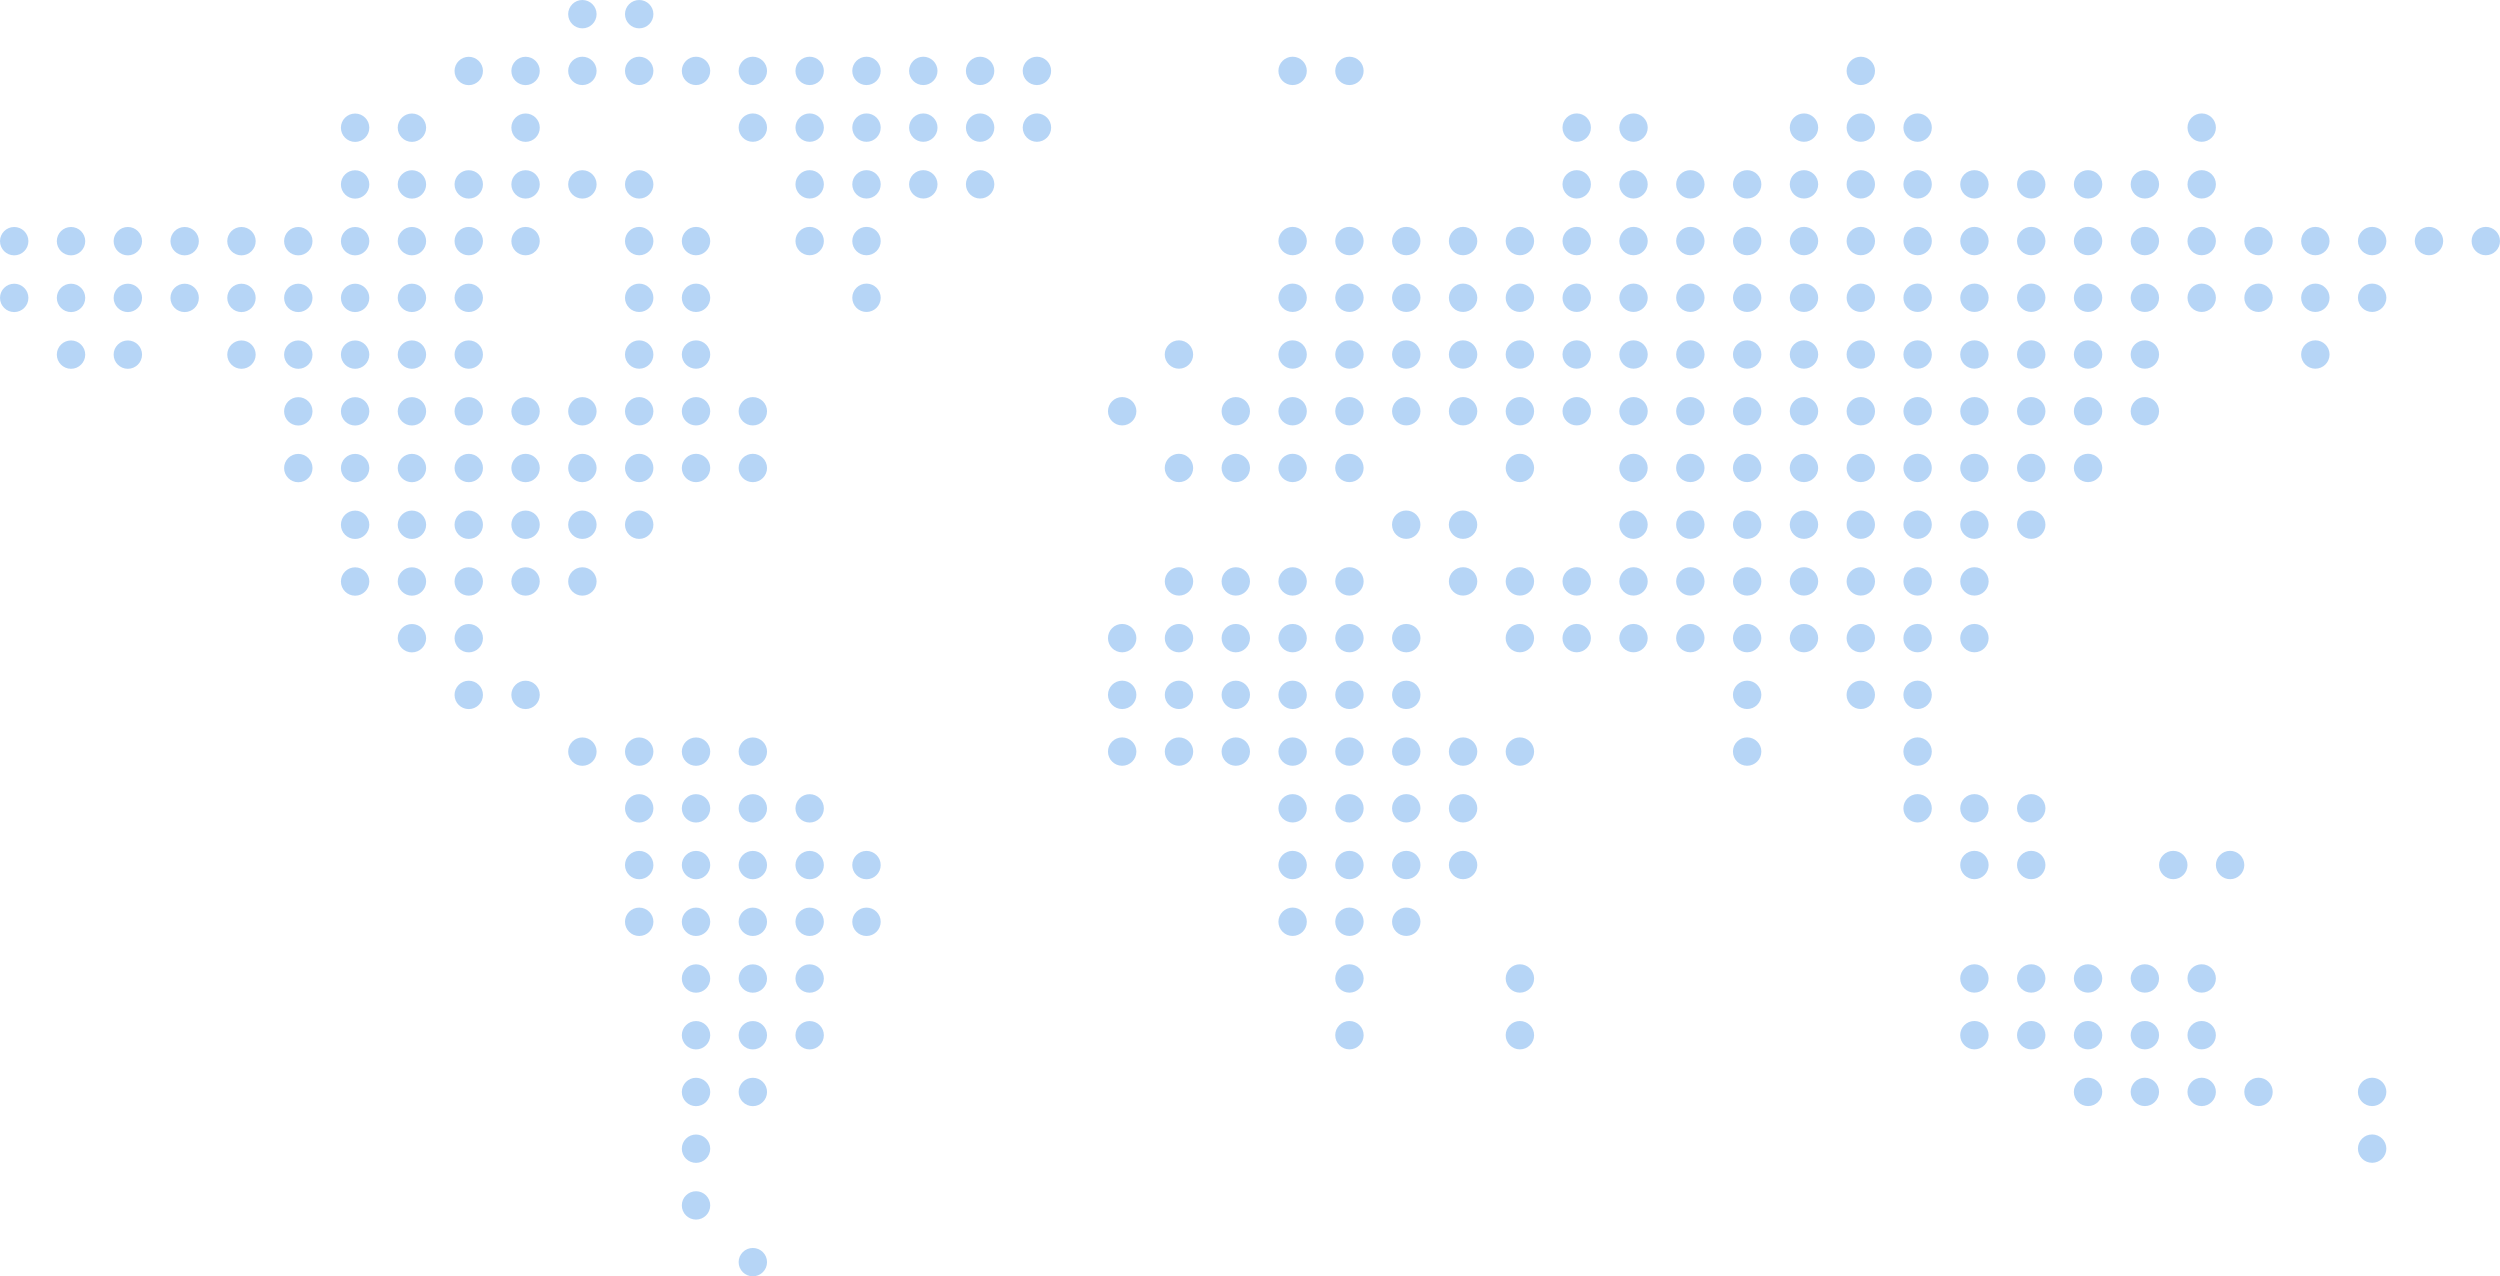 <svg width="760" height="388" viewBox="0 0 760 388" fill="none" xmlns="http://www.w3.org/2000/svg">
<path fill-rule="evenodd" clip-rule="evenodd" d="M0 73.316C0 70.935 1.935 69.004 4.317 69.004C6.698 69.004 8.634 70.935 8.634 73.316C8.634 75.698 6.698 77.629 4.317 77.629C1.935 77.629 0 75.698 0 73.316ZM0 90.56C0 88.178 1.935 86.248 4.317 86.248C6.698 86.248 8.634 88.178 8.634 90.56C8.634 92.941 6.698 94.872 4.317 94.872C1.935 94.872 0 92.941 0 90.56ZM17.272 73.316C17.272 70.935 19.21 69.004 21.591 69.004C23.973 69.004 25.91 70.935 25.91 73.316C25.91 75.698 23.973 77.629 21.591 77.629C19.21 77.629 17.272 75.698 17.272 73.316ZM17.272 90.56C17.272 88.178 19.21 86.248 21.591 86.248C23.973 86.248 25.91 88.178 25.91 90.56C25.91 92.941 23.973 94.872 21.591 94.872C19.21 94.872 17.272 92.941 17.272 90.56ZM17.272 107.805C17.272 105.425 19.211 103.496 21.591 103.496C23.971 103.496 25.91 105.425 25.91 107.805C25.91 110.186 23.971 112.115 21.591 112.115C19.211 112.115 17.272 110.186 17.272 107.805ZM34.544 73.316C34.544 70.935 36.482 69.004 38.863 69.004C41.245 69.004 43.183 70.935 43.183 73.316C43.183 75.698 41.245 77.629 38.863 77.629C36.482 77.629 34.544 75.698 34.544 73.316ZM34.544 90.56C34.544 88.178 36.482 86.248 38.863 86.248C41.245 86.248 43.183 88.178 43.183 90.56C43.183 92.941 41.245 94.872 38.863 94.872C36.482 94.872 34.544 92.941 34.544 90.56ZM51.816 73.316C51.816 70.935 53.754 69.004 56.136 69.004C58.517 69.004 60.455 70.935 60.455 73.316C60.455 75.698 58.517 77.629 56.136 77.629C53.754 77.629 51.816 75.698 51.816 73.316ZM51.816 90.56C51.816 88.178 53.754 86.248 56.136 86.248C58.517 86.248 60.455 88.178 60.455 90.56C60.455 92.941 58.517 94.872 56.136 94.872C53.754 94.872 51.816 92.941 51.816 90.56ZM34.544 107.805C34.544 105.425 36.483 103.496 38.863 103.496C41.244 103.496 43.183 105.425 43.183 107.805C43.183 110.186 41.244 112.115 38.863 112.115C36.483 112.115 34.544 110.186 34.544 107.805ZM69.088 73.316C69.088 70.935 71.026 69.004 73.407 69.004C75.789 69.004 77.727 70.935 77.727 73.316C77.727 75.698 75.789 77.629 73.407 77.629C71.026 77.629 69.088 75.698 69.088 73.316ZM69.088 90.56C69.088 88.178 71.026 86.248 73.407 86.248C75.789 86.248 77.727 88.178 77.727 90.56C77.727 92.941 75.789 94.872 73.407 94.872C71.026 94.872 69.088 92.941 69.088 90.56ZM69.088 107.805C69.088 105.425 71.027 103.496 73.407 103.496C75.788 103.496 77.727 105.425 77.727 107.805C77.727 110.186 75.788 112.115 73.407 112.115C71.027 112.115 69.088 110.186 69.088 107.805ZM86.365 73.316C86.365 70.935 88.301 69.004 90.682 69.004C93.064 69.004 94.999 70.935 94.999 73.316C94.999 75.698 93.064 77.629 90.682 77.629C88.301 77.629 86.365 75.698 86.365 73.316ZM86.365 90.56C86.365 88.178 88.301 86.248 90.682 86.248C93.064 86.248 94.999 88.178 94.999 90.56C94.999 92.941 93.064 94.872 90.682 94.872C88.301 94.872 86.365 92.941 86.365 90.56ZM86.365 107.805C86.365 105.425 88.302 103.496 90.682 103.496C93.062 103.496 94.999 105.425 94.999 107.805C94.999 110.186 93.062 112.115 90.682 112.115C88.302 112.115 86.365 110.186 86.365 107.805ZM86.365 125.049C86.365 122.669 88.302 120.739 90.682 120.739C93.062 120.739 94.999 122.669 94.999 125.049C94.999 127.429 93.062 129.358 90.682 129.358C88.302 129.358 86.365 127.429 86.365 125.049ZM86.365 142.292C86.365 139.912 88.302 137.982 90.682 137.982C93.062 137.982 94.999 139.912 94.999 142.292C94.999 144.672 93.062 146.602 90.682 146.602C88.302 146.602 86.365 144.672 86.365 142.292ZM103.637 38.829C103.637 36.447 105.573 34.517 107.954 34.517C110.336 34.517 112.271 36.447 112.271 38.829C112.271 41.21 110.336 43.141 107.954 43.141C105.573 43.141 103.637 41.21 103.637 38.829ZM103.637 56.072C103.637 53.691 105.573 51.76 107.954 51.76C110.336 51.76 112.271 53.691 112.271 56.072C112.271 58.453 110.336 60.384 107.954 60.384C105.573 60.384 103.637 58.453 103.637 56.072ZM103.637 73.315C103.637 70.934 105.573 69.003 107.954 69.003C110.336 69.003 112.271 70.934 112.271 73.315C112.271 75.697 110.336 77.627 107.954 77.627C105.573 77.627 103.637 75.697 103.637 73.315ZM103.637 90.558C103.637 88.177 105.573 86.246 107.954 86.246C110.336 86.246 112.271 88.177 112.271 90.558C112.271 92.94 110.336 94.871 107.954 94.871C105.573 94.871 103.637 92.94 103.637 90.558ZM103.637 107.804C103.637 105.424 105.574 103.495 107.954 103.495C110.334 103.495 112.271 105.424 112.271 107.804C112.271 110.184 110.334 112.114 107.954 112.114C105.574 112.114 103.637 110.184 103.637 107.804ZM103.637 125.047C103.637 122.667 105.574 120.738 107.954 120.738C110.334 120.738 112.271 122.667 112.271 125.047C112.271 127.428 110.334 129.357 107.954 129.357C105.574 129.357 103.637 127.428 103.637 125.047ZM103.637 142.291C103.637 139.911 105.574 137.981 107.954 137.981C110.334 137.981 112.271 139.911 112.271 142.291C112.271 144.671 110.334 146.6 107.954 146.6C105.574 146.6 103.637 144.671 103.637 142.291ZM103.637 159.536C103.637 157.155 105.573 155.224 107.954 155.224C110.336 155.224 112.271 157.155 112.271 159.536C112.271 161.918 110.336 163.848 107.954 163.848C105.573 163.848 103.637 161.918 103.637 159.536ZM103.637 176.78C103.637 174.398 105.573 172.468 107.954 172.468C110.336 172.468 112.271 174.398 112.271 176.78C112.271 179.161 110.336 181.092 107.954 181.092C105.573 181.092 103.637 179.161 103.637 176.78ZM120.909 38.822C120.909 36.44 122.845 34.509 125.226 34.509C127.608 34.509 129.543 36.44 129.543 38.822C129.543 41.203 127.608 43.133 125.226 43.133C122.845 43.133 120.909 41.203 120.909 38.822ZM138.181 21.576C138.181 19.196 140.121 17.266 142.501 17.266C144.881 17.266 146.82 19.196 146.82 21.576C146.82 23.956 144.881 25.886 142.501 25.886C140.121 25.886 138.181 23.956 138.181 21.576ZM120.909 56.065C120.909 53.683 122.845 51.753 125.226 51.753C127.608 51.753 129.543 53.683 129.543 56.065C129.543 58.446 127.608 60.377 125.226 60.377C122.845 60.377 120.909 58.446 120.909 56.065ZM120.909 73.308C120.909 70.927 122.845 68.996 125.226 68.996C127.608 68.996 129.543 70.927 129.543 73.308C129.543 75.689 127.608 77.62 125.226 77.62C122.845 77.62 120.909 75.689 120.909 73.308ZM120.909 90.551C120.909 88.17 122.845 86.239 125.226 86.239C127.608 86.239 129.543 88.17 129.543 90.551C129.543 92.933 127.608 94.863 125.226 94.863C122.845 94.863 120.909 92.933 120.909 90.551ZM120.909 107.797C120.909 105.417 122.846 103.487 125.226 103.487C127.606 103.487 129.543 105.417 129.543 107.797C129.543 110.177 127.606 112.107 125.226 112.107C122.846 112.107 120.909 110.177 120.909 107.797ZM120.909 125.04C120.909 122.66 122.846 120.731 125.226 120.731C127.606 120.731 129.543 122.66 129.543 125.04C129.543 127.42 127.606 129.35 125.226 129.35C122.846 129.35 120.909 127.42 120.909 125.04ZM120.909 142.284C120.909 139.903 122.846 137.974 125.226 137.974C127.606 137.974 129.543 139.903 129.543 142.284C129.543 144.664 127.606 146.593 125.226 146.593C122.846 146.593 120.909 144.664 120.909 142.284ZM120.909 159.529C120.909 157.148 122.845 155.217 125.226 155.217C127.608 155.217 129.543 157.148 129.543 159.529C129.543 161.911 127.608 163.841 125.226 163.841C122.845 163.841 120.909 161.911 120.909 159.529ZM120.909 176.772C120.909 174.391 122.845 172.46 125.226 172.46C127.608 172.46 129.543 174.391 129.543 176.772C129.543 179.154 127.608 181.084 125.226 181.084C122.845 181.084 120.909 179.154 120.909 176.772ZM120.909 194.016C120.909 191.634 122.845 189.704 125.226 189.704C127.608 189.704 129.543 191.634 129.543 194.016C129.543 196.397 127.608 198.328 125.226 198.328C122.845 198.328 120.909 196.397 120.909 194.016ZM138.181 56.057C138.181 53.676 140.119 51.745 142.501 51.745C144.882 51.745 146.82 53.676 146.82 56.057C146.82 58.439 144.882 60.37 142.501 60.37C140.119 60.37 138.181 58.439 138.181 56.057ZM138.181 73.301C138.181 70.919 140.119 68.989 142.501 68.989C144.882 68.989 146.82 70.919 146.82 73.301C146.82 75.682 144.882 77.613 142.501 77.613C140.119 77.613 138.181 75.682 138.181 73.301ZM138.181 90.544C138.181 88.162 140.119 86.232 142.501 86.232C144.882 86.232 146.82 88.162 146.82 90.544C146.82 92.925 144.882 94.856 142.501 94.856C140.119 94.856 138.181 92.925 138.181 90.544ZM138.181 107.79C138.181 105.41 140.121 103.48 142.501 103.48C144.881 103.48 146.82 105.41 146.82 107.79C146.82 110.17 144.881 112.099 142.501 112.099C140.121 112.099 138.181 110.17 138.181 107.79ZM138.181 125.033C138.181 122.653 140.121 120.723 142.501 120.723C144.881 120.723 146.82 122.653 146.82 125.033C146.82 127.413 144.881 129.343 142.501 129.343C140.121 129.343 138.181 127.413 138.181 125.033ZM138.181 142.276C138.181 139.896 140.121 137.967 142.501 137.967C144.881 137.967 146.82 139.896 146.82 142.276C146.82 144.656 144.881 146.586 142.501 146.586C140.121 146.586 138.181 144.656 138.181 142.276ZM138.181 159.522C138.181 157.14 140.119 155.21 142.501 155.21C144.882 155.21 146.82 157.14 146.82 159.522C146.82 161.903 144.882 163.834 142.501 163.834C140.119 163.834 138.181 161.903 138.181 159.522ZM138.181 176.765C138.181 174.384 140.119 172.453 142.501 172.453C144.882 172.453 146.82 174.384 146.82 176.765C146.82 179.147 144.882 181.077 142.501 181.077C140.119 181.077 138.181 179.147 138.181 176.765ZM138.181 194.008C138.181 191.627 140.119 189.696 142.501 189.696C144.882 189.696 146.82 191.627 146.82 194.008C146.82 196.39 144.882 198.32 142.501 198.32C140.119 198.32 138.181 196.39 138.181 194.008ZM138.181 211.252C138.181 208.87 140.119 206.94 142.501 206.94C144.882 206.94 146.82 208.87 146.82 211.252C146.82 213.633 144.882 215.564 142.501 215.564C140.119 215.564 138.181 213.633 138.181 211.252ZM155.454 21.567C155.454 19.187 157.393 17.258 159.773 17.258C162.153 17.258 164.092 19.187 164.092 21.567C164.092 23.948 162.153 25.877 159.773 25.877C157.393 25.877 155.454 23.948 155.454 21.567ZM155.454 38.813C155.454 36.431 157.391 34.501 159.773 34.501C162.154 34.501 164.092 36.431 164.092 38.813C164.092 41.194 162.154 43.125 159.773 43.125C157.391 43.125 155.454 41.194 155.454 38.813ZM155.454 56.056C155.454 53.675 157.391 51.744 159.773 51.744C162.154 51.744 164.092 53.675 164.092 56.056C164.092 58.438 162.154 60.368 159.773 60.368C157.391 60.368 155.454 58.438 155.454 56.056ZM172.726 56.056C172.726 53.675 174.663 51.744 177.045 51.744C179.426 51.744 181.364 53.675 181.364 56.056C181.364 58.438 179.426 60.368 177.045 60.368C174.663 60.368 172.726 58.438 172.726 56.056ZM189.998 56.056C189.998 53.675 191.935 51.744 194.317 51.744C196.698 51.744 198.636 53.675 198.636 56.056C198.636 58.438 196.698 60.368 194.317 60.368C191.935 60.368 189.998 58.438 189.998 56.056ZM155.454 73.299C155.454 70.918 157.391 68.987 159.773 68.987C162.154 68.987 164.092 70.918 164.092 73.299C164.092 75.681 162.154 77.612 159.773 77.612C157.391 77.612 155.454 75.681 155.454 73.299ZM155.454 125.032C155.454 122.652 157.393 120.722 159.773 120.722C162.153 120.722 164.092 122.652 164.092 125.032C164.092 127.412 162.153 129.341 159.773 129.341C157.393 129.341 155.454 127.412 155.454 125.032ZM155.454 142.275C155.454 139.895 157.393 137.965 159.773 137.965C162.153 137.965 164.092 139.895 164.092 142.275C164.092 144.655 162.153 146.585 159.773 146.585C157.393 146.585 155.454 144.655 155.454 142.275ZM155.454 159.521C155.454 157.139 157.391 155.209 159.773 155.209C162.154 155.209 164.092 157.139 164.092 159.521C164.092 161.902 162.154 163.833 159.773 163.833C157.391 163.833 155.454 161.902 155.454 159.521ZM155.454 176.764C155.454 174.382 157.391 172.452 159.773 172.452C162.154 172.452 164.092 174.382 164.092 176.764C164.092 179.145 162.154 181.076 159.773 181.076C157.391 181.076 155.454 179.145 155.454 176.764ZM172.726 125.032C172.726 122.652 174.665 120.722 177.045 120.722C179.425 120.722 181.364 122.652 181.364 125.032C181.364 127.412 179.425 129.341 177.045 129.341C174.665 129.341 172.726 127.412 172.726 125.032ZM172.726 142.275C172.726 139.895 174.665 137.965 177.045 137.965C179.425 137.965 181.364 139.895 181.364 142.275C181.364 144.655 179.425 146.585 177.045 146.585C174.665 146.585 172.726 144.655 172.726 142.275ZM172.726 159.521C172.726 157.139 174.663 155.209 177.045 155.209C179.426 155.209 181.364 157.139 181.364 159.521C181.364 161.902 179.426 163.833 177.045 163.833C174.663 163.833 172.726 161.902 172.726 159.521ZM172.726 176.764C172.726 174.382 174.663 172.452 177.045 172.452C179.426 172.452 181.364 174.382 181.364 176.764C181.364 179.145 179.426 181.076 177.045 181.076C174.663 181.076 172.726 179.145 172.726 176.764ZM172.726 228.496C172.726 226.116 174.665 224.187 177.045 224.187C179.425 224.187 181.364 226.116 181.364 228.496C181.364 230.876 179.425 232.806 177.045 232.806C174.665 232.806 172.726 230.876 172.726 228.496ZM189.998 228.496C189.998 226.116 191.937 224.187 194.317 224.187C196.697 224.187 198.636 226.116 198.636 228.496C198.636 230.876 196.697 232.806 194.317 232.806C191.937 232.806 189.998 230.876 189.998 228.496ZM207.275 228.496C207.275 226.116 209.211 224.187 211.591 224.187C213.972 224.187 215.908 226.116 215.908 228.496C215.908 230.876 213.972 232.806 211.591 232.806C209.211 232.806 207.275 230.876 207.275 228.496ZM224.547 228.496C224.547 226.116 226.483 224.187 228.864 224.187C231.244 224.187 233.18 226.116 233.18 228.496C233.18 230.876 231.244 232.806 228.864 232.806C226.483 232.806 224.547 230.876 224.547 228.496ZM189.998 245.739C189.998 243.359 191.937 241.43 194.317 241.43C196.697 241.43 198.636 243.359 198.636 245.739C198.636 248.12 196.697 250.049 194.317 250.049C191.937 250.049 189.998 248.12 189.998 245.739ZM207.275 245.739C207.275 243.359 209.211 241.43 211.591 241.43C213.972 241.43 215.908 243.359 215.908 245.739C215.908 248.12 213.972 250.049 211.591 250.049C209.211 250.049 207.275 248.12 207.275 245.739ZM224.547 245.739C224.547 243.359 226.483 241.43 228.864 241.43C231.244 241.43 233.18 243.359 233.18 245.739C233.18 248.12 231.244 250.049 228.864 250.049C226.483 250.049 224.547 248.12 224.547 245.739ZM241.819 245.739C241.819 243.359 243.755 241.43 246.136 241.43C248.516 241.43 250.453 243.359 250.453 245.739C250.453 248.12 248.516 250.049 246.136 250.049C243.755 250.049 241.819 248.12 241.819 245.739ZM189.998 262.983C189.998 260.603 191.937 258.673 194.317 258.673C196.697 258.673 198.636 260.603 198.636 262.983C198.636 265.363 196.697 267.292 194.317 267.292C191.937 267.292 189.998 265.363 189.998 262.983ZM207.275 262.983C207.275 260.603 209.211 258.673 211.591 258.673C213.972 258.673 215.908 260.603 215.908 262.983C215.908 265.363 213.972 267.292 211.591 267.292C209.211 267.292 207.275 265.363 207.275 262.983ZM224.547 262.983C224.547 260.603 226.483 258.673 228.864 258.673C231.244 258.673 233.18 260.603 233.18 262.983C233.18 265.363 231.244 267.292 228.864 267.292C226.483 267.292 224.547 265.363 224.547 262.983ZM241.819 262.983C241.819 260.603 243.755 258.673 246.136 258.673C248.516 258.673 250.453 260.603 250.453 262.983C250.453 265.363 248.516 267.292 246.136 267.292C243.755 267.292 241.819 265.363 241.819 262.983ZM259.091 262.983C259.091 260.603 261.03 258.673 263.41 258.673C265.79 258.673 267.729 260.603 267.729 262.983C267.729 265.363 265.79 267.292 263.41 267.292C261.03 267.292 259.091 265.363 259.091 262.983ZM189.996 280.228C189.996 277.847 191.934 275.916 194.316 275.916C196.697 275.916 198.635 277.847 198.635 280.228C198.635 282.61 196.697 284.54 194.316 284.54C191.934 284.54 189.996 282.61 189.996 280.228ZM207.273 280.228C207.273 277.847 209.209 275.916 211.59 275.916C213.972 275.916 215.907 277.847 215.907 280.228C215.907 282.61 213.972 284.54 211.59 284.54C209.209 284.54 207.273 282.61 207.273 280.228ZM224.546 280.228C224.546 277.847 226.481 275.916 228.862 275.916C231.244 275.916 233.179 277.847 233.179 280.228C233.179 282.61 231.244 284.54 228.862 284.54C226.481 284.54 224.546 282.61 224.546 280.228ZM241.818 280.228C241.818 277.847 243.753 275.916 246.134 275.916C248.516 275.916 250.451 277.847 250.451 280.228C250.451 282.61 248.516 284.54 246.134 284.54C243.753 284.54 241.818 282.61 241.818 280.228ZM207.273 297.472C207.273 295.09 209.209 293.16 211.59 293.16C213.972 293.16 215.907 295.09 215.907 297.472C215.907 299.853 213.972 301.784 211.59 301.784C209.209 301.784 207.273 299.853 207.273 297.472ZM224.546 297.472C224.546 295.09 226.481 293.16 228.862 293.16C231.244 293.16 233.179 295.09 233.179 297.472C233.179 299.853 231.244 301.784 228.862 301.784C226.481 301.784 224.546 299.853 224.546 297.472ZM241.818 297.472C241.818 295.09 243.753 293.16 246.134 293.16C248.516 293.16 250.451 295.09 250.451 297.472C250.451 299.853 248.516 301.784 246.134 301.784C243.753 301.784 241.818 299.853 241.818 297.472ZM207.273 314.715C207.273 312.333 209.209 310.403 211.59 310.403C213.972 310.403 215.907 312.333 215.907 314.715C215.907 317.096 213.972 319.027 211.59 319.027C209.209 319.027 207.273 317.096 207.273 314.715ZM224.546 314.715C224.546 312.333 226.481 310.403 228.862 310.403C231.244 310.403 233.179 312.333 233.179 314.715C233.179 317.096 231.244 319.027 228.862 319.027C226.481 319.027 224.546 317.096 224.546 314.715ZM207.273 331.958C207.273 329.577 209.209 327.646 211.59 327.646C213.972 327.646 215.907 329.577 215.907 331.958C215.907 334.34 213.972 336.27 211.59 336.27C209.209 336.27 207.273 334.34 207.273 331.958ZM207.273 349.204C207.273 346.824 209.21 344.894 211.59 344.894C213.97 344.894 215.907 346.824 215.907 349.204C215.907 351.584 213.97 353.513 211.59 353.513C209.21 353.513 207.273 351.584 207.273 349.204ZM207.273 366.447C207.273 364.067 209.21 362.137 211.59 362.137C213.97 362.137 215.907 364.067 215.907 366.447C215.907 368.827 213.97 370.757 211.59 370.757C209.21 370.757 207.273 368.827 207.273 366.447ZM224.546 383.69C224.546 381.31 226.482 379.381 228.862 379.381C231.243 379.381 233.179 381.31 233.179 383.69C233.179 386.07 231.243 388 228.862 388C226.482 388 224.546 386.07 224.546 383.69ZM224.546 331.958C224.546 329.577 226.481 327.646 228.862 327.646C231.244 327.646 233.179 329.577 233.179 331.958C233.179 334.34 231.244 336.27 228.862 336.27C226.481 336.27 224.546 334.34 224.546 331.958ZM241.818 314.715C241.818 312.333 243.753 310.403 246.134 310.403C248.516 310.403 250.451 312.333 250.451 314.715C250.451 317.096 248.516 319.027 246.134 319.027C243.753 319.027 241.818 317.096 241.818 314.715ZM259.09 280.228C259.09 277.847 261.027 275.916 263.409 275.916C265.79 275.916 267.728 277.847 267.728 280.228C267.728 282.61 265.79 284.54 263.409 284.54C261.027 284.54 259.09 282.61 259.09 280.228ZM189.995 107.781C189.995 105.401 191.934 103.472 194.315 103.472C196.695 103.472 198.634 105.401 198.634 107.781C198.634 110.161 196.695 112.091 194.315 112.091C191.934 112.091 189.995 110.161 189.995 107.781ZM189.995 125.025C189.995 122.644 191.934 120.715 194.315 120.715C196.695 120.715 198.634 122.644 198.634 125.025C198.634 127.405 196.695 129.334 194.315 129.334C191.934 129.334 189.995 127.405 189.995 125.025ZM189.995 73.292C189.995 70.911 191.933 68.98 194.315 68.98C196.696 68.98 198.634 70.911 198.634 73.292C198.634 75.674 196.696 77.604 194.315 77.604C191.933 77.604 189.995 75.674 189.995 73.292ZM189.995 90.536C189.995 88.154 191.933 86.224 194.315 86.224C196.696 86.224 198.634 88.154 198.634 90.536C198.634 92.917 196.696 94.848 194.315 94.848C191.933 94.848 189.995 92.917 189.995 90.536ZM189.995 142.268C189.995 139.888 191.934 137.958 194.315 137.958C196.695 137.958 198.634 139.888 198.634 142.268C198.634 144.648 196.695 146.577 194.315 146.577C191.934 146.577 189.995 144.648 189.995 142.268ZM207.272 107.781C207.272 105.401 209.209 103.472 211.589 103.472C213.969 103.472 215.906 105.401 215.906 107.781C215.906 110.161 213.969 112.091 211.589 112.091C209.209 112.091 207.272 110.161 207.272 107.781ZM207.272 125.025C207.272 122.644 209.209 120.715 211.589 120.715C213.969 120.715 215.906 122.644 215.906 125.025C215.906 127.405 213.969 129.334 211.589 129.334C209.209 129.334 207.272 127.405 207.272 125.025ZM207.272 73.292C207.272 70.911 209.208 68.98 211.589 68.98C213.971 68.98 215.906 70.911 215.906 73.292C215.906 75.674 213.971 77.604 211.589 77.604C209.208 77.604 207.272 75.674 207.272 73.292ZM207.272 90.536C207.272 88.154 209.208 86.224 211.589 86.224C213.971 86.224 215.906 88.154 215.906 90.536C215.906 92.917 213.971 94.848 211.589 94.848C209.208 94.848 207.272 92.917 207.272 90.536ZM207.272 142.268C207.272 139.888 209.209 137.958 211.589 137.958C213.969 137.958 215.906 139.888 215.906 142.268C215.906 144.648 213.969 146.577 211.589 146.577C209.209 146.577 207.272 144.648 207.272 142.268ZM224.544 125.025C224.544 122.644 226.481 120.715 228.861 120.715C231.241 120.715 233.178 122.644 233.178 125.025C233.178 127.405 231.241 129.334 228.861 129.334C226.481 129.334 224.544 127.405 224.544 125.025ZM224.544 142.268C224.544 139.888 226.481 137.958 228.861 137.958C231.241 137.958 233.178 139.888 233.178 142.268C233.178 144.648 231.241 146.577 228.861 146.577C226.481 146.577 224.544 144.648 224.544 142.268ZM189.995 159.513C189.995 157.132 191.933 155.201 194.315 155.201C196.696 155.201 198.634 157.132 198.634 159.513C198.634 161.895 196.696 163.825 194.315 163.825C191.933 163.825 189.995 161.895 189.995 159.513ZM155.451 211.243C155.451 208.862 157.389 206.931 159.77 206.931C162.152 206.931 164.09 208.862 164.09 211.243C164.09 213.625 162.152 215.555 159.77 215.555C157.389 215.555 155.451 213.625 155.451 211.243ZM172.723 4.31C172.723 1.929 174.662 0 177.042 0C179.423 0 181.362 1.929 181.362 4.31C181.362 6.69 179.423 8.619 177.042 8.619C174.662 8.619 172.723 6.69 172.723 4.31ZM172.723 21.553C172.723 19.173 174.662 17.243 177.042 17.243C179.423 17.243 181.362 19.173 181.362 21.553C181.362 23.933 179.423 25.863 177.042 25.863C174.662 25.863 172.723 23.933 172.723 21.553ZM189.995 4.31C189.995 1.929 191.934 0 194.315 0C196.695 0 198.634 1.929 198.634 4.31C198.634 6.69 196.695 8.619 194.315 8.619C191.934 8.619 189.995 6.69 189.995 4.31ZM189.995 21.553C189.995 19.173 191.934 17.243 194.315 17.243C196.695 17.243 198.634 19.173 198.634 21.553C198.634 23.933 196.695 25.863 194.315 25.863C191.934 25.863 189.995 23.933 189.995 21.553ZM207.272 21.553C207.272 19.173 209.209 17.243 211.589 17.243C213.969 17.243 215.906 19.173 215.906 21.553C215.906 23.933 213.969 25.863 211.589 25.863C209.209 25.863 207.272 23.933 207.272 21.553ZM224.544 21.553C224.544 19.173 226.481 17.243 228.861 17.243C231.241 17.243 233.178 19.173 233.178 21.553C233.178 23.933 231.241 25.863 228.861 25.863C226.481 25.863 224.544 23.933 224.544 21.553ZM224.544 38.798C224.544 36.417 226.48 34.486 228.861 34.486C231.243 34.486 233.178 36.417 233.178 38.798C233.178 41.18 231.243 43.111 228.861 43.111C226.48 43.111 224.544 41.18 224.544 38.798ZM241.816 21.553C241.816 19.173 243.753 17.243 246.133 17.243C248.513 17.243 250.45 19.173 250.45 21.553C250.45 23.933 248.513 25.863 246.133 25.863C243.753 25.863 241.816 23.933 241.816 21.553ZM259.088 21.553C259.088 19.173 261.027 17.243 263.408 17.243C265.788 17.243 267.727 19.173 267.727 21.553C267.727 23.933 265.788 25.863 263.408 25.863C261.027 25.863 259.088 23.933 259.088 21.553ZM276.361 21.553C276.361 19.173 278.3 17.243 280.68 17.243C283.06 17.243 284.999 19.173 284.999 21.553C284.999 23.933 283.06 25.863 280.68 25.863C278.3 25.863 276.361 23.933 276.361 21.553ZM293.633 21.553C293.633 19.173 295.572 17.243 297.952 17.243C300.332 17.243 302.271 19.173 302.271 21.553C302.271 23.933 300.332 25.863 297.952 25.863C295.572 25.863 293.633 23.933 293.633 21.553ZM310.905 21.553C310.905 19.173 312.844 17.243 315.224 17.243C317.604 17.243 319.543 19.173 319.543 21.553C319.543 23.933 317.604 25.863 315.224 25.863C312.844 25.863 310.905 23.933 310.905 21.553ZM388.637 21.553C388.637 19.173 390.574 17.243 392.954 17.243C395.334 17.243 397.271 19.173 397.271 21.553C397.271 23.933 395.334 25.863 392.954 25.863C390.574 25.863 388.637 23.933 388.637 21.553ZM405.909 21.553C405.909 19.173 407.846 17.243 410.226 17.243C412.606 17.243 414.543 19.173 414.543 21.553C414.543 23.933 412.606 25.863 410.226 25.863C407.846 25.863 405.909 23.933 405.909 21.553ZM241.821 38.798C241.821 36.417 243.757 34.486 246.138 34.486C248.52 34.486 250.455 36.417 250.455 38.798C250.455 41.18 248.52 43.111 246.138 43.111C243.757 43.111 241.821 41.18 241.821 38.798ZM259.093 38.798C259.093 36.417 261.031 34.486 263.413 34.486C265.794 34.486 267.732 36.417 267.732 38.798C267.732 41.18 265.794 43.111 263.413 43.111C261.031 43.111 259.093 41.18 259.093 38.798ZM276.365 38.798C276.365 36.417 278.303 34.486 280.685 34.486C283.066 34.486 285.004 36.417 285.004 38.798C285.004 41.18 283.066 43.111 280.685 43.111C278.303 43.111 276.365 41.18 276.365 38.798ZM293.637 38.798C293.637 36.417 295.575 34.486 297.957 34.486C300.338 34.486 302.276 36.417 302.276 38.798C302.276 41.18 300.338 43.111 297.957 43.111C295.575 43.111 293.637 41.18 293.637 38.798ZM241.821 56.042C241.821 53.66 243.757 51.73 246.138 51.73C248.52 51.73 250.455 53.66 250.455 56.042C250.455 58.423 248.52 60.354 246.138 60.354C243.757 60.354 241.821 58.423 241.821 56.042ZM259.093 56.042C259.093 53.66 261.031 51.73 263.413 51.73C265.794 51.73 267.732 53.66 267.732 56.042C267.732 58.423 265.794 60.354 263.413 60.354C261.031 60.354 259.093 58.423 259.093 56.042ZM241.821 73.285C241.821 70.904 243.757 68.973 246.138 68.973C248.52 68.973 250.455 70.904 250.455 73.285C250.455 75.666 248.52 77.597 246.138 77.597C243.757 77.597 241.821 75.666 241.821 73.285ZM259.093 73.285C259.093 70.904 261.031 68.973 263.413 68.973C265.794 68.973 267.732 70.904 267.732 73.285C267.732 75.666 265.794 77.597 263.413 77.597C261.031 77.597 259.093 75.666 259.093 73.285ZM259.093 90.528C259.093 88.147 261.031 86.216 263.413 86.216C265.794 86.216 267.732 88.147 267.732 90.528C267.732 92.91 265.794 94.84 263.413 94.84C261.031 94.84 259.093 92.91 259.093 90.528ZM276.365 56.042C276.365 53.66 278.303 51.73 280.685 51.73C283.066 51.73 285.004 53.66 285.004 56.042C285.004 58.423 283.066 60.354 280.685 60.354C278.303 60.354 276.365 58.423 276.365 56.042ZM293.637 56.042C293.637 53.66 295.575 51.73 297.957 51.73C300.338 51.73 302.276 53.66 302.276 56.042C302.276 58.423 300.338 60.354 297.957 60.354C295.575 60.354 293.637 58.423 293.637 56.042ZM310.91 38.798C310.91 36.417 312.847 34.486 315.229 34.486C317.61 34.486 319.548 36.417 319.548 38.798C319.548 41.18 317.61 43.111 315.229 43.111C312.847 43.111 310.91 41.18 310.91 38.798ZM336.821 125.019C336.821 122.638 338.76 120.709 341.14 120.709C343.52 120.709 345.459 122.638 345.459 125.019C345.459 127.399 343.52 129.328 341.14 129.328C338.76 129.328 336.821 127.399 336.821 125.019ZM336.821 193.995C336.821 191.614 338.758 189.683 341.14 189.683C343.521 189.683 345.459 191.614 345.459 193.995C345.459 196.377 343.521 198.307 341.14 198.307C338.758 198.307 336.821 196.377 336.821 193.995ZM336.821 211.238C336.821 208.857 338.758 206.926 341.14 206.926C343.521 206.926 345.459 208.857 345.459 211.238C345.459 213.62 343.521 215.55 341.14 215.55C338.758 215.55 336.821 213.62 336.821 211.238ZM336.821 228.484C336.821 226.104 338.76 224.174 341.14 224.174C343.52 224.174 345.459 226.104 345.459 228.484C345.459 230.864 343.52 232.794 341.14 232.794C338.76 232.794 336.821 230.864 336.821 228.484ZM354.093 193.995C354.093 191.614 356.031 189.683 358.412 189.683C360.793 189.683 362.731 191.614 362.731 193.995C362.731 196.377 360.793 198.307 358.412 198.307C356.031 198.307 354.093 196.377 354.093 193.995ZM354.093 211.238C354.093 208.857 356.031 206.926 358.412 206.926C360.793 206.926 362.731 208.857 362.731 211.238C362.731 213.62 360.793 215.55 358.412 215.55C356.031 215.55 354.093 213.62 354.093 211.238ZM354.093 228.484C354.093 226.104 356.032 224.174 358.412 224.174C360.792 224.174 362.731 226.104 362.731 228.484C362.731 230.864 360.792 232.794 358.412 232.794C356.032 232.794 354.093 230.864 354.093 228.484ZM371.365 193.995C371.365 191.614 373.303 189.683 375.684 189.683C378.066 189.683 380.003 191.614 380.003 193.995C380.003 196.377 378.066 198.307 375.684 198.307C373.303 198.307 371.365 196.377 371.365 193.995ZM371.365 211.238C371.365 208.857 373.303 206.926 375.684 206.926C378.066 206.926 380.003 208.857 380.003 211.238C380.003 213.62 378.066 215.55 375.684 215.55C373.303 215.55 371.365 213.62 371.365 211.238ZM371.365 228.484C371.365 226.104 373.304 224.174 375.684 224.174C378.064 224.174 380.003 226.104 380.003 228.484C380.003 230.864 378.064 232.794 375.684 232.794C373.304 232.794 371.365 230.864 371.365 228.484ZM388.642 193.995C388.642 191.614 390.577 189.683 392.959 189.683C395.34 189.683 397.275 191.614 397.275 193.995C397.275 196.377 395.34 198.307 392.959 198.307C390.577 198.307 388.642 196.377 388.642 193.995ZM354.093 176.752C354.093 174.37 356.031 172.44 358.412 172.44C360.793 172.44 362.731 174.37 362.731 176.752C362.731 179.133 360.793 181.064 358.412 181.064C356.031 181.064 354.093 179.133 354.093 176.752ZM371.365 176.752C371.365 174.37 373.303 172.44 375.684 172.44C378.066 172.44 380.003 174.37 380.003 176.752C380.003 179.133 378.066 181.064 375.684 181.064C373.303 181.064 371.365 179.133 371.365 176.752ZM371.365 142.263C371.365 139.883 373.304 137.953 375.684 137.953C378.064 137.953 380.003 139.883 380.003 142.263C380.003 144.643 378.064 146.573 375.684 146.573C373.304 146.573 371.365 144.643 371.365 142.263ZM371.365 125.02C371.365 122.64 373.304 120.71 375.684 120.71C378.064 120.71 380.003 122.64 380.003 125.02C380.003 127.4 378.064 129.329 375.684 129.329C373.304 129.329 371.365 127.4 371.365 125.02ZM388.642 176.752C388.642 174.37 390.577 172.44 392.959 172.44C395.34 172.44 397.275 174.37 397.275 176.752C397.275 179.133 395.34 181.064 392.959 181.064C390.577 181.064 388.642 179.133 388.642 176.752ZM388.642 211.238C388.642 208.857 390.577 206.926 392.959 206.926C395.34 206.926 397.275 208.857 397.275 211.238C397.275 213.62 395.34 215.55 392.959 215.55C390.577 215.55 388.642 213.62 388.642 211.238ZM388.642 228.484C388.642 226.104 390.578 224.174 392.959 224.174C395.339 224.174 397.275 226.104 397.275 228.484C397.275 230.864 395.339 232.794 392.959 232.794C390.578 232.794 388.642 230.864 388.642 228.484ZM388.642 262.971C388.642 260.59 390.578 258.661 392.959 258.661C395.339 258.661 397.275 260.59 397.275 262.971C397.275 265.351 395.339 267.28 392.959 267.28C390.578 267.28 388.642 265.351 388.642 262.971ZM388.642 245.727C388.642 243.347 390.578 241.418 392.959 241.418C395.339 241.418 397.275 243.347 397.275 245.727C397.275 248.108 395.339 250.037 392.959 250.037C390.578 250.037 388.642 248.108 388.642 245.727ZM388.642 280.216C388.642 277.835 390.577 275.904 392.959 275.904C395.34 275.904 397.275 277.835 397.275 280.216C397.275 282.598 395.34 284.528 392.959 284.528C390.577 284.528 388.642 282.598 388.642 280.216ZM405.914 193.994C405.914 191.612 407.849 189.682 410.231 189.682C412.612 189.682 414.548 191.612 414.548 193.994C414.548 196.375 412.612 198.306 410.231 198.306C407.849 198.306 405.914 196.375 405.914 193.994ZM405.914 176.751C405.914 174.369 407.849 172.439 410.231 172.439C412.612 172.439 414.548 174.369 414.548 176.751C414.548 179.132 412.612 181.063 410.231 181.063C407.849 181.063 405.914 179.132 405.914 176.751ZM405.914 211.237C405.914 208.856 407.849 206.925 410.231 206.925C412.612 206.925 414.548 208.856 414.548 211.237C414.548 213.619 412.612 215.549 410.231 215.549C407.849 215.549 405.914 213.619 405.914 211.237ZM405.914 228.483C405.914 226.103 407.851 224.173 410.231 224.173C412.611 224.173 414.548 226.103 414.548 228.483C414.548 230.863 412.611 232.793 410.231 232.793C407.851 232.793 405.914 230.863 405.914 228.483ZM405.914 262.969C405.914 260.589 407.85 258.66 410.231 258.66C412.611 258.66 414.548 260.589 414.548 262.969C414.548 265.35 412.611 267.279 410.231 267.279C407.85 267.279 405.914 265.35 405.914 262.969ZM405.914 245.726C405.914 243.346 407.851 241.417 410.231 241.417C412.611 241.417 414.548 243.346 414.548 245.726C414.548 248.106 412.611 250.036 410.231 250.036C407.851 250.036 405.914 248.106 405.914 245.726ZM405.914 280.215C405.914 277.834 407.849 275.903 410.231 275.903C412.612 275.903 414.548 277.834 414.548 280.215C414.548 282.596 412.612 284.527 410.231 284.527C407.849 284.527 405.914 282.596 405.914 280.215ZM423.186 193.993C423.186 191.611 425.121 189.681 427.503 189.681C429.884 189.681 431.82 191.611 431.82 193.993C431.82 196.374 429.884 198.305 427.503 198.305C425.121 198.305 423.186 196.374 423.186 193.993ZM423.186 211.236C423.186 208.855 425.121 206.924 427.503 206.924C429.884 206.924 431.82 208.855 431.82 211.236C431.82 213.617 429.884 215.548 427.503 215.548C425.121 215.548 423.186 213.617 423.186 211.236ZM423.186 228.482C423.186 226.102 425.123 224.172 427.503 224.172C429.883 224.172 431.82 226.102 431.82 228.482C431.82 230.862 429.883 232.791 427.503 232.791C425.123 232.791 423.186 230.862 423.186 228.482ZM423.186 262.968C423.186 260.588 425.123 258.659 427.503 258.659C429.883 258.659 431.82 260.588 431.82 262.968C431.82 265.348 429.883 267.278 427.503 267.278C425.123 267.278 423.186 265.348 423.186 262.968ZM423.186 245.725C423.186 243.345 425.123 241.415 427.503 241.415C429.883 241.415 431.82 243.345 431.82 245.725C431.82 248.105 429.883 250.035 427.503 250.035C425.123 250.035 423.186 248.105 423.186 245.725ZM440.458 228.482C440.458 226.102 442.397 224.172 444.777 224.172C447.157 224.172 449.096 226.102 449.096 228.482C449.096 230.862 447.157 232.791 444.777 232.791C442.397 232.791 440.458 230.862 440.458 228.482ZM457.73 228.482C457.73 226.102 459.669 224.172 462.049 224.172C464.429 224.172 466.368 226.102 466.368 228.482C466.368 230.862 464.429 232.791 462.049 232.791C459.669 232.791 457.73 230.862 457.73 228.482ZM440.458 262.968C440.458 260.588 442.397 258.659 444.777 258.659C447.157 258.659 449.096 260.588 449.096 262.968C449.096 265.348 447.157 267.278 444.777 267.278C442.397 267.278 440.458 265.348 440.458 262.968ZM440.458 245.725C440.458 243.345 442.397 241.415 444.777 241.415C447.157 241.415 449.096 243.345 449.096 245.725C449.096 248.105 447.157 250.035 444.777 250.035C442.397 250.035 440.458 248.105 440.458 245.725ZM423.186 280.214C423.186 277.832 425.121 275.902 427.503 275.902C429.884 275.902 431.82 277.832 431.82 280.214C431.82 282.595 429.884 284.526 427.503 284.526C425.121 284.526 423.186 282.595 423.186 280.214ZM457.73 297.457C457.73 295.076 459.668 293.145 462.049 293.145C464.431 293.145 466.368 295.076 466.368 297.457C466.368 299.839 464.431 301.769 462.049 301.769C459.668 301.769 457.73 299.839 457.73 297.457ZM457.73 314.7C457.73 312.319 459.668 310.388 462.049 310.388C464.431 310.388 466.368 312.319 466.368 314.7C466.368 317.082 464.431 319.012 462.049 319.012C459.668 319.012 457.73 317.082 457.73 314.7ZM405.914 297.457C405.914 295.076 407.849 293.145 410.231 293.145C412.612 293.145 414.548 295.076 414.548 297.457C414.548 299.839 412.612 301.769 410.231 301.769C407.849 301.769 405.914 299.839 405.914 297.457ZM405.914 314.7C405.914 312.319 407.849 310.388 410.231 310.388C412.612 310.388 414.548 312.319 414.548 314.7C414.548 317.082 412.612 319.012 410.231 319.012C407.849 319.012 405.914 317.082 405.914 314.7ZM388.642 73.283C388.642 70.901 390.577 68.971 392.959 68.971C395.34 68.971 397.275 70.901 397.275 73.283C397.275 75.664 395.34 77.595 392.959 77.595C390.577 77.595 388.642 75.664 388.642 73.283ZM388.642 90.526C388.642 88.144 390.577 86.214 392.959 86.214C395.34 86.214 397.275 88.144 397.275 90.526C397.275 92.907 395.34 94.838 392.959 94.838C390.577 94.838 388.642 92.907 388.642 90.526ZM388.642 125.015C388.642 122.635 390.578 120.705 392.959 120.705C395.339 120.705 397.275 122.635 397.275 125.015C397.275 127.395 395.339 129.325 392.959 129.325C390.578 129.325 388.642 127.395 388.642 125.015ZM388.642 107.772C388.642 105.391 390.578 103.462 392.959 103.462C395.339 103.462 397.275 105.391 397.275 107.772C397.275 110.152 395.339 112.081 392.959 112.081C390.578 112.081 388.642 110.152 388.642 107.772ZM388.642 142.258C388.642 139.878 390.578 137.949 392.959 137.949C395.339 137.949 397.275 139.878 397.275 142.258C397.275 144.638 395.339 146.568 392.959 146.568C390.578 146.568 388.642 144.638 388.642 142.258ZM405.914 73.281C405.914 70.9 407.849 68.969 410.231 68.969C412.612 68.969 414.548 70.9 414.548 73.281C414.548 75.663 412.612 77.594 410.231 77.594C407.849 77.594 405.914 75.663 405.914 73.281ZM405.914 90.525C405.914 88.143 407.849 86.213 410.231 86.213C412.612 86.213 414.548 88.143 414.548 90.525C414.548 92.906 412.612 94.837 410.231 94.837C407.849 94.837 405.914 92.906 405.914 90.525ZM405.914 125.014C405.914 122.634 407.85 120.704 410.231 120.704C412.611 120.704 414.548 122.634 414.548 125.014C414.548 127.394 412.611 129.323 410.231 129.323C407.85 129.323 405.914 127.394 405.914 125.014ZM405.914 107.77C405.914 105.39 407.851 103.461 410.231 103.461C412.611 103.461 414.548 105.39 414.548 107.77C414.548 110.151 412.611 112.08 410.231 112.08C407.851 112.08 405.914 110.151 405.914 107.77ZM423.186 73.281C423.186 70.9 425.121 68.969 427.503 68.969C429.884 68.969 431.82 70.9 431.82 73.281C431.82 75.663 429.884 77.594 427.503 77.594C425.121 77.594 423.186 75.663 423.186 73.281ZM423.186 90.525C423.186 88.143 425.121 86.213 427.503 86.213C429.884 86.213 431.82 88.143 431.82 90.525C431.82 92.906 429.884 94.837 427.503 94.837C425.121 94.837 423.186 92.906 423.186 90.525ZM423.186 125.014C423.186 122.634 425.123 120.704 427.503 120.704C429.883 120.704 431.82 122.634 431.82 125.014C431.82 127.394 429.883 129.323 427.503 129.323C425.123 129.323 423.186 127.394 423.186 125.014ZM423.186 107.77C423.186 105.39 425.123 103.461 427.503 103.461C429.883 103.461 431.82 105.39 431.82 107.77C431.82 110.151 429.883 112.08 427.503 112.08C425.123 112.08 423.186 110.151 423.186 107.77ZM440.458 73.281C440.458 70.9 442.396 68.969 444.777 68.969C447.159 68.969 449.096 70.9 449.096 73.281C449.096 75.663 447.159 77.594 444.777 77.594C442.396 77.594 440.458 75.663 440.458 73.281ZM440.458 90.525C440.458 88.143 442.396 86.213 444.777 86.213C447.159 86.213 449.096 88.143 449.096 90.525C449.096 92.906 447.159 94.837 444.777 94.837C442.396 94.837 440.458 92.906 440.458 90.525ZM440.458 125.014C440.458 122.634 442.397 120.704 444.777 120.704C447.157 120.704 449.096 122.634 449.096 125.014C449.096 127.394 447.157 129.323 444.777 129.323C442.397 129.323 440.458 127.394 440.458 125.014ZM457.73 142.257C457.73 139.877 459.669 137.947 462.049 137.947C464.429 137.947 466.368 139.877 466.368 142.257C466.368 144.637 464.429 146.567 462.049 146.567C459.669 146.567 457.73 144.637 457.73 142.257ZM440.458 107.77C440.458 105.39 442.397 103.461 444.777 103.461C447.157 103.461 449.096 105.39 449.096 107.77C449.096 110.151 447.157 112.08 444.777 112.08C442.397 112.08 440.458 110.151 440.458 107.77ZM457.73 73.281C457.73 70.9 459.668 68.969 462.049 68.969C464.431 68.969 466.368 70.9 466.368 73.281C466.368 75.663 464.431 77.594 462.049 77.594C459.668 77.594 457.73 75.663 457.73 73.281ZM457.73 90.525C457.73 88.143 459.668 86.213 462.049 86.213C464.431 86.213 466.368 88.143 466.368 90.525C466.368 92.906 464.431 94.837 462.049 94.837C459.668 94.837 457.73 92.906 457.73 90.525ZM457.73 125.014C457.73 122.634 459.669 120.704 462.049 120.704C464.429 120.704 466.368 122.634 466.368 125.014C466.368 127.394 464.429 129.323 462.049 129.323C459.669 129.323 457.73 127.394 457.73 125.014ZM457.73 107.77C457.73 105.39 459.669 103.461 462.049 103.461C464.429 103.461 466.368 105.39 466.368 107.77C466.368 110.151 464.429 112.08 462.049 112.08C459.669 112.08 457.73 110.151 457.73 107.77ZM475.002 73.281C475.002 70.9 476.94 68.969 479.321 68.969C481.703 68.969 483.641 70.9 483.641 73.281C483.641 75.663 481.703 77.594 479.321 77.594C476.94 77.594 475.002 75.663 475.002 73.281ZM475.002 90.525C475.002 88.143 476.94 86.213 479.321 86.213C481.703 86.213 483.641 88.143 483.641 90.525C483.641 92.906 481.703 94.837 479.321 94.837C476.94 94.837 475.002 92.906 475.002 90.525ZM475.002 125.014C475.002 122.634 476.941 120.704 479.321 120.704C481.702 120.704 483.641 122.634 483.641 125.014C483.641 127.394 481.702 129.323 479.321 129.323C476.941 129.323 475.002 127.394 475.002 125.014ZM475.002 107.77C475.002 105.39 476.941 103.461 479.321 103.461C481.702 103.461 483.641 105.39 483.641 107.77C483.641 110.151 481.702 112.08 479.321 112.08C476.941 112.08 475.002 110.151 475.002 107.77ZM492.274 73.281C492.274 70.9 494.212 68.969 496.593 68.969C498.975 68.969 500.913 70.9 500.913 73.281C500.913 75.663 498.975 77.594 496.593 77.594C494.212 77.594 492.274 75.663 492.274 73.281ZM492.274 90.525C492.274 88.143 494.212 86.213 496.593 86.213C498.975 86.213 500.913 88.143 500.913 90.525C500.913 92.906 498.975 94.837 496.593 94.837C494.212 94.837 492.274 92.906 492.274 90.525ZM492.274 125.014C492.274 122.634 494.213 120.704 496.593 120.704C498.974 120.704 500.913 122.634 500.913 125.014C500.913 127.394 498.974 129.323 496.593 129.323C494.213 129.323 492.274 127.394 492.274 125.014ZM492.274 107.77C492.274 105.39 494.213 103.461 496.593 103.461C498.974 103.461 500.913 105.39 500.913 107.77C500.913 110.151 498.974 112.08 496.593 112.08C494.213 112.08 492.274 110.151 492.274 107.77ZM509.551 73.281C509.551 70.9 511.487 68.969 513.868 68.969C516.249 68.969 518.185 70.9 518.185 73.281C518.185 75.663 516.249 77.594 513.868 77.594C511.487 77.594 509.551 75.663 509.551 73.281ZM509.551 90.525C509.551 88.143 511.487 86.213 513.868 86.213C516.249 86.213 518.185 88.143 518.185 90.525C518.185 92.906 516.249 94.837 513.868 94.837C511.487 94.837 509.551 92.906 509.551 90.525ZM509.551 125.014C509.551 122.634 511.488 120.704 513.868 120.704C516.248 120.704 518.185 122.634 518.185 125.014C518.185 127.394 516.248 129.323 513.868 129.323C511.488 129.323 509.551 127.394 509.551 125.014ZM509.551 107.77C509.551 105.39 511.488 103.461 513.868 103.461C516.248 103.461 518.185 105.39 518.185 107.77C518.185 110.151 516.248 112.08 513.868 112.08C511.488 112.08 509.551 110.151 509.551 107.77ZM526.823 73.281C526.823 70.9 528.759 68.969 531.14 68.969C533.522 68.969 535.457 70.9 535.457 73.281C535.457 75.663 533.522 77.594 531.14 77.594C528.759 77.594 526.823 75.663 526.823 73.281ZM526.823 90.525C526.823 88.143 528.759 86.213 531.14 86.213C533.522 86.213 535.457 88.143 535.457 90.525C535.457 92.906 533.522 94.837 531.14 94.837C528.759 94.837 526.823 92.906 526.823 90.525ZM526.823 125.014C526.823 122.634 528.76 120.704 531.14 120.704C533.52 120.704 535.457 122.634 535.457 125.014C535.457 127.394 533.52 129.323 531.14 129.323C528.76 129.323 526.823 127.394 526.823 125.014ZM526.823 107.77C526.823 105.39 528.76 103.461 531.14 103.461C533.52 103.461 535.457 105.39 535.457 107.77C535.457 110.151 533.52 112.08 531.14 112.08C528.76 112.08 526.823 110.151 526.823 107.77ZM544.095 73.281C544.095 70.9 546.031 68.969 548.412 68.969C550.794 68.969 552.729 70.9 552.729 73.281C552.729 75.663 550.794 77.594 548.412 77.594C546.031 77.594 544.095 75.663 544.095 73.281ZM544.095 90.525C544.095 88.143 546.031 86.213 548.412 86.213C550.794 86.213 552.729 88.143 552.729 90.525C552.729 92.906 550.794 94.837 548.412 94.837C546.031 94.837 544.095 92.906 544.095 90.525ZM544.095 125.014C544.095 122.634 546.032 120.704 548.412 120.704C550.792 120.704 552.729 122.634 552.729 125.014C552.729 127.394 550.792 129.323 548.412 129.323C546.032 129.323 544.095 127.394 544.095 125.014ZM544.095 107.77C544.095 105.39 546.032 103.461 548.412 103.461C550.792 103.461 552.729 105.39 552.729 107.77C552.729 110.151 550.792 112.08 548.412 112.08C546.032 112.08 544.095 110.151 544.095 107.77ZM561.367 73.281C561.367 70.9 563.305 68.969 565.687 68.969C568.068 68.969 570.006 70.9 570.006 73.281C570.006 75.663 568.068 77.594 565.687 77.594C563.305 77.594 561.367 75.663 561.367 73.281ZM561.367 90.525C561.367 88.143 563.305 86.213 565.687 86.213C568.068 86.213 570.006 88.143 570.006 90.525C570.006 92.906 568.068 94.837 565.687 94.837C563.305 94.837 561.367 92.906 561.367 90.525ZM561.367 125.014C561.367 122.634 563.306 120.704 565.687 120.704C568.067 120.704 570.006 122.634 570.006 125.014C570.006 127.394 568.067 129.323 565.687 129.323C563.306 129.323 561.367 127.394 561.367 125.014ZM561.367 107.77C561.367 105.39 563.306 103.461 565.687 103.461C568.067 103.461 570.006 105.39 570.006 107.77C570.006 110.151 568.067 112.08 565.687 112.08C563.306 112.08 561.367 110.151 561.367 107.77ZM578.639 73.281C578.639 70.9 580.577 68.969 582.959 68.969C585.34 68.969 587.278 70.9 587.278 73.281C587.278 75.663 585.34 77.594 582.959 77.594C580.577 77.594 578.639 75.663 578.639 73.281ZM578.639 90.525C578.639 88.143 580.577 86.213 582.959 86.213C585.34 86.213 587.278 88.143 587.278 90.525C587.278 92.906 585.34 94.837 582.959 94.837C580.577 94.837 578.639 92.906 578.639 90.525ZM578.639 125.014C578.639 122.634 580.578 120.704 582.959 120.704C585.339 120.704 587.278 122.634 587.278 125.014C587.278 127.394 585.339 129.323 582.959 129.323C580.578 129.323 578.639 127.394 578.639 125.014ZM578.639 107.77C578.639 105.39 580.578 103.461 582.959 103.461C585.339 103.461 587.278 105.39 587.278 107.77C587.278 110.151 585.339 112.08 582.959 112.08C580.578 112.08 578.639 110.151 578.639 107.77ZM595.911 73.281C595.911 70.9 597.849 68.969 600.231 68.969C602.612 68.969 604.55 70.9 604.55 73.281C604.55 75.663 602.612 77.594 600.231 77.594C597.849 77.594 595.911 75.663 595.911 73.281ZM595.911 90.525C595.911 88.143 597.849 86.213 600.231 86.213C602.612 86.213 604.55 88.143 604.55 90.525C604.55 92.906 602.612 94.837 600.231 94.837C597.849 94.837 595.911 92.906 595.911 90.525ZM595.911 125.014C595.911 122.634 597.851 120.704 600.231 120.704C602.611 120.704 604.55 122.634 604.55 125.014C604.55 127.394 602.611 129.323 600.231 129.323C597.851 129.323 595.911 127.394 595.911 125.014ZM440.457 176.746C440.457 174.364 442.395 172.434 444.776 172.434C447.157 172.434 449.095 174.364 449.095 176.746C449.095 179.127 447.157 181.058 444.776 181.058C442.395 181.058 440.457 179.127 440.457 176.746ZM457.729 176.746C457.729 174.364 459.667 172.434 462.048 172.434C464.43 172.434 466.367 174.364 466.367 176.746C466.367 179.127 464.43 181.058 462.048 181.058C459.667 181.058 457.729 179.127 457.729 176.746ZM475.001 176.746C475.001 174.364 476.939 172.434 479.32 172.434C481.702 172.434 483.639 174.364 483.639 176.746C483.639 179.127 481.702 181.058 479.32 181.058C476.939 181.058 475.001 179.127 475.001 176.746ZM492.273 176.746C492.273 174.364 494.211 172.434 496.592 172.434C498.974 172.434 500.911 174.364 500.911 176.746C500.911 179.127 498.974 181.058 496.592 181.058C494.211 181.058 492.273 179.127 492.273 176.746ZM509.55 176.746C509.55 174.364 511.485 172.434 513.867 172.434C516.248 172.434 518.184 174.364 518.184 176.746C518.184 179.127 516.248 181.058 513.867 181.058C511.485 181.058 509.55 179.127 509.55 176.746ZM526.822 176.746C526.822 174.364 528.757 172.434 531.139 172.434C533.52 172.434 535.456 174.364 535.456 176.746C535.456 179.127 533.52 181.058 531.139 181.058C528.757 181.058 526.822 179.127 526.822 176.746ZM544.094 176.746C544.094 174.364 546.029 172.434 548.411 172.434C550.792 172.434 552.728 174.364 552.728 176.746C552.728 179.127 550.792 181.058 548.411 181.058C546.029 181.058 544.094 179.127 544.094 176.746ZM561.366 176.746C561.366 174.364 563.304 172.434 565.685 172.434C568.067 172.434 570.005 174.364 570.005 176.746C570.005 179.127 568.067 181.058 565.685 181.058C563.304 181.058 561.366 179.127 561.366 176.746ZM578.638 176.746C578.638 174.364 580.576 172.434 582.957 172.434C585.339 172.434 587.277 174.364 587.277 176.746C587.277 179.127 585.339 181.058 582.957 181.058C580.576 181.058 578.638 179.127 578.638 176.746ZM595.91 176.746C595.91 174.364 597.848 172.434 600.23 172.434C602.611 172.434 604.549 174.364 604.549 176.746C604.549 179.127 602.611 181.058 600.23 181.058C597.848 181.058 595.91 179.127 595.91 176.746ZM457.722 193.989C457.722 191.608 459.659 189.677 462.041 189.677C464.422 189.677 466.36 191.608 466.36 193.989C466.36 196.371 464.422 198.301 462.041 198.301C459.659 198.301 457.722 196.371 457.722 193.989ZM474.994 193.989C474.994 191.608 476.931 189.677 479.313 189.677C481.694 189.677 483.632 191.608 483.632 193.989C483.632 196.371 481.694 198.301 479.313 198.301C476.931 198.301 474.994 196.371 474.994 193.989ZM492.266 193.989C492.266 191.608 494.203 189.677 496.585 189.677C498.966 189.677 500.904 191.608 500.904 193.989C500.904 196.371 498.966 198.301 496.585 198.301C494.203 198.301 492.266 196.371 492.266 193.989ZM509.543 193.989C509.543 191.608 511.478 189.677 513.859 189.677C516.241 189.677 518.176 191.608 518.176 193.989C518.176 196.371 516.241 198.301 513.859 198.301C511.478 198.301 509.543 196.371 509.543 193.989ZM526.815 193.989C526.815 191.608 528.75 189.677 531.132 189.677C533.513 189.677 535.448 191.608 535.448 193.989C535.448 196.371 533.513 198.301 531.132 198.301C528.75 198.301 526.815 196.371 526.815 193.989ZM526.815 211.232C526.815 208.851 528.75 206.92 531.132 206.92C533.513 206.92 535.448 208.851 535.448 211.232C535.448 213.614 533.513 215.544 531.132 215.544C528.75 215.544 526.815 213.614 526.815 211.232ZM526.815 228.478C526.815 226.098 528.751 224.168 531.132 224.168C533.512 224.168 535.448 226.098 535.448 228.478C535.448 230.858 533.512 232.788 531.132 232.788C528.751 232.788 526.815 230.858 526.815 228.478ZM544.087 193.989C544.087 191.608 546.022 189.677 548.404 189.677C550.785 189.677 552.721 191.608 552.721 193.989C552.721 196.371 550.785 198.301 548.404 198.301C546.022 198.301 544.087 196.371 544.087 193.989ZM561.359 193.989C561.359 191.608 563.297 189.677 565.678 189.677C568.06 189.677 569.997 191.608 569.997 193.989C569.997 196.371 568.06 198.301 565.678 198.301C563.297 198.301 561.359 196.371 561.359 193.989ZM578.631 193.989C578.631 191.608 580.569 189.677 582.95 189.677C585.332 189.677 587.269 191.608 587.269 193.989C587.269 196.371 585.332 198.301 582.95 198.301C580.569 198.301 578.631 196.371 578.631 193.989ZM561.359 211.232C561.359 208.851 563.297 206.92 565.678 206.92C568.06 206.92 569.997 208.851 569.997 211.232C569.997 213.614 568.06 215.544 565.678 215.544C563.297 215.544 561.359 213.614 561.359 211.232ZM578.631 211.232C578.631 208.851 580.569 206.92 582.95 206.92C585.332 206.92 587.269 208.851 587.269 211.232C587.269 213.614 585.332 215.544 582.95 215.544C580.569 215.544 578.631 213.614 578.631 211.232ZM578.631 228.478C578.631 226.098 580.57 224.168 582.95 224.168C585.33 224.168 587.269 226.098 587.269 228.478C587.269 230.858 585.33 232.788 582.95 232.788C580.57 232.788 578.631 230.858 578.631 228.478ZM578.631 245.721C578.631 243.341 580.57 241.412 582.95 241.412C585.33 241.412 587.269 243.341 587.269 245.721C587.269 248.102 585.33 250.031 582.95 250.031C580.57 250.031 578.631 248.102 578.631 245.721ZM595.903 245.721C595.903 243.341 597.842 241.412 600.222 241.412C602.602 241.412 604.542 243.341 604.542 245.721C604.542 248.102 602.602 250.031 600.222 250.031C597.842 250.031 595.903 248.102 595.903 245.721ZM613.175 245.721C613.175 243.341 615.114 241.412 617.494 241.412C619.875 241.412 621.814 243.341 621.814 245.721C621.814 248.102 619.875 250.031 617.494 250.031C615.114 250.031 613.175 248.102 613.175 245.721ZM595.903 262.965C595.903 260.584 597.842 258.655 600.222 258.655C602.602 258.655 604.542 260.584 604.542 262.965C604.542 265.345 602.602 267.274 600.222 267.274C597.842 267.274 595.903 265.345 595.903 262.965ZM613.175 262.965C613.175 260.584 615.114 258.655 617.494 258.655C619.875 258.655 621.814 260.584 621.814 262.965C621.814 265.345 619.875 267.274 617.494 267.274C615.114 267.274 613.175 265.345 613.175 262.965ZM656.358 262.965C656.358 260.584 658.297 258.655 660.678 258.655C663.058 258.655 664.997 260.584 664.997 262.965C664.997 265.345 663.058 267.274 660.678 267.274C658.297 267.274 656.358 265.345 656.358 262.965ZM673.63 262.965C673.63 260.584 675.569 258.655 677.95 258.655C680.33 258.655 682.269 260.584 682.269 262.965C682.269 265.345 680.33 267.274 677.95 267.274C675.569 267.274 673.63 265.345 673.63 262.965ZM595.903 193.988C595.903 191.606 597.841 189.676 600.222 189.676C602.604 189.676 604.542 191.606 604.542 193.988C604.542 196.369 602.604 198.3 600.222 198.3C597.841 198.3 595.903 196.369 595.903 193.988ZM595.903 107.768C595.903 105.388 597.842 103.458 600.222 103.458C602.602 103.458 604.542 105.388 604.542 107.768C604.542 110.148 602.602 112.078 600.222 112.078C597.842 112.078 595.903 110.148 595.903 107.768ZM613.175 73.279C613.175 70.898 615.113 68.967 617.494 68.967C619.876 68.967 621.814 70.898 621.814 73.279C621.814 75.66 619.876 77.591 617.494 77.591C615.113 77.591 613.175 75.66 613.175 73.279ZM613.175 90.522C613.175 88.141 615.113 86.21 617.494 86.21C619.876 86.21 621.814 88.141 621.814 90.522C621.814 92.904 619.876 94.834 617.494 94.834C615.113 94.834 613.175 92.904 613.175 90.522ZM613.175 125.011C613.175 122.631 615.114 120.702 617.494 120.702C619.875 120.702 621.814 122.631 621.814 125.011C621.814 127.391 619.875 129.321 617.494 129.321C615.114 129.321 613.175 127.391 613.175 125.011ZM613.175 107.768C613.175 105.388 615.114 103.458 617.494 103.458C619.875 103.458 621.814 105.388 621.814 107.768C621.814 110.148 619.875 112.078 617.494 112.078C615.114 112.078 613.175 110.148 613.175 107.768ZM630.452 73.279C630.452 70.898 632.387 68.967 634.769 68.967C637.15 68.967 639.086 70.898 639.086 73.279C639.086 75.66 637.15 77.591 634.769 77.591C632.387 77.591 630.452 75.66 630.452 73.279ZM630.452 90.522C630.452 88.141 632.387 86.21 634.769 86.21C637.15 86.21 639.086 88.141 639.086 90.522C639.086 92.904 637.15 94.834 634.769 94.834C632.387 94.834 630.452 92.904 630.452 90.522ZM630.452 125.011C630.452 122.631 632.389 120.702 634.769 120.702C637.149 120.702 639.086 122.631 639.086 125.011C639.086 127.391 637.149 129.321 634.769 129.321C632.389 129.321 630.452 127.391 630.452 125.011ZM492.263 142.255C492.263 139.874 494.202 137.945 496.583 137.945C498.963 137.945 500.902 139.874 500.902 142.255C500.902 144.635 498.963 146.564 496.583 146.564C494.202 146.564 492.263 144.635 492.263 142.255ZM509.54 142.255C509.54 139.874 511.477 137.945 513.857 137.945C516.237 137.945 518.174 139.874 518.174 142.255C518.174 144.635 516.237 146.564 513.857 146.564C511.477 146.564 509.54 144.635 509.54 142.255ZM526.812 142.255C526.812 139.874 528.749 137.945 531.129 137.945C533.509 137.945 535.446 139.874 535.446 142.255C535.446 144.635 533.509 146.564 531.129 146.564C528.749 146.564 526.812 144.635 526.812 142.255ZM544.084 142.255C544.084 139.874 546.021 137.945 548.401 137.945C550.781 137.945 552.718 139.874 552.718 142.255C552.718 144.635 550.781 146.564 548.401 146.564C546.021 146.564 544.084 144.635 544.084 142.255ZM561.357 142.255C561.357 139.874 563.296 137.945 565.676 137.945C568.056 137.945 569.995 139.874 569.995 142.255C569.995 144.635 568.056 146.564 565.676 146.564C563.296 146.564 561.357 144.635 561.357 142.255ZM578.629 142.255C578.629 139.874 580.568 137.945 582.948 137.945C585.328 137.945 587.267 139.874 587.267 142.255C587.267 144.635 585.328 146.564 582.948 146.564C580.568 146.564 578.629 144.635 578.629 142.255ZM595.901 142.255C595.901 139.874 597.84 137.945 600.22 137.945C602.6 137.945 604.539 139.874 604.539 142.255C604.539 144.635 602.6 146.564 600.22 146.564C597.84 146.564 595.901 144.635 595.901 142.255ZM613.173 142.255C613.173 139.874 615.112 137.945 617.492 137.945C619.872 137.945 621.811 139.874 621.811 142.255C621.811 144.635 619.872 146.564 617.492 146.564C615.112 146.564 613.173 144.635 613.173 142.255ZM630.45 142.255C630.45 139.874 632.386 137.945 634.766 137.945C637.147 137.945 639.083 139.874 639.083 142.255C639.083 144.635 637.147 146.564 634.766 146.564C632.386 146.564 630.45 144.635 630.45 142.255ZM595.901 297.452C595.901 295.071 597.838 293.14 600.22 293.14C602.601 293.14 604.539 295.071 604.539 297.452C604.539 299.834 602.601 301.764 600.22 301.764C597.838 301.764 595.901 299.834 595.901 297.452ZM613.173 297.452C613.173 295.071 615.11 293.14 617.492 293.14C619.873 293.14 621.811 295.071 621.811 297.452C621.811 299.834 619.873 301.764 617.492 301.764C615.11 301.764 613.173 299.834 613.173 297.452ZM630.45 297.452C630.45 295.071 632.385 293.14 634.766 293.14C637.148 293.14 639.083 295.071 639.083 297.452C639.083 299.834 637.148 301.764 634.766 301.764C632.385 301.764 630.45 299.834 630.45 297.452ZM647.722 297.452C647.722 295.071 649.657 293.14 652.039 293.14C654.42 293.14 656.355 295.071 656.355 297.452C656.355 299.834 654.42 301.764 652.039 301.764C649.657 301.764 647.722 299.834 647.722 297.452ZM595.901 314.696C595.901 312.314 597.838 310.383 600.22 310.383C602.601 310.383 604.539 312.314 604.539 314.696C604.539 317.077 602.601 319.008 600.22 319.008C597.838 319.008 595.901 317.077 595.901 314.696ZM613.173 314.696C613.173 312.314 615.11 310.383 617.492 310.383C619.873 310.383 621.811 312.314 621.811 314.696C621.811 317.077 619.873 319.008 617.492 319.008C615.11 319.008 613.173 317.077 613.173 314.696ZM630.45 314.696C630.45 312.314 632.385 310.383 634.766 310.383C637.148 310.383 639.083 312.314 639.083 314.696C639.083 317.077 637.148 319.008 634.766 319.008C632.385 319.008 630.45 317.077 630.45 314.696ZM647.722 314.696C647.722 312.314 649.657 310.383 652.039 310.383C654.42 310.383 656.355 312.314 656.355 314.696C656.355 317.077 654.42 319.008 652.039 319.008C649.657 319.008 647.722 317.077 647.722 314.696ZM664.994 297.452C664.994 295.071 666.929 293.14 669.311 293.14C671.692 293.14 673.628 295.071 673.628 297.452C673.628 299.834 671.692 301.764 669.311 301.764C666.929 301.764 664.994 299.834 664.994 297.452ZM664.994 314.696C664.994 312.314 666.929 310.383 669.311 310.383C671.692 310.383 673.628 312.314 673.628 314.696C673.628 317.077 671.692 319.008 669.311 319.008C666.929 319.008 664.994 317.077 664.994 314.696ZM630.45 331.939C630.45 329.557 632.385 327.627 634.766 327.627C637.148 327.627 639.083 329.557 639.083 331.939C639.083 334.32 637.148 336.251 634.766 336.251C632.385 336.251 630.45 334.32 630.45 331.939ZM647.722 331.939C647.722 329.557 649.657 327.627 652.039 327.627C654.42 327.627 656.355 329.557 656.355 331.939C656.355 334.32 654.42 336.251 652.039 336.251C649.657 336.251 647.722 334.32 647.722 331.939ZM664.994 331.939C664.994 329.557 666.929 327.627 669.311 327.627C671.692 327.627 673.628 329.557 673.628 331.939C673.628 334.32 671.692 336.251 669.311 336.251C666.929 336.251 664.994 334.32 664.994 331.939ZM682.266 331.939C682.266 329.557 684.204 327.627 686.585 327.627C688.966 327.627 690.904 329.557 690.904 331.939C690.904 334.32 688.966 336.251 686.585 336.251C684.204 336.251 682.266 334.32 682.266 331.939ZM716.81 331.939C716.81 329.557 718.748 327.627 721.129 327.627C723.511 327.627 725.448 329.557 725.448 331.939C725.448 334.32 723.511 336.251 721.129 336.251C718.748 336.251 716.81 334.32 716.81 331.939ZM716.81 349.185C716.81 346.804 718.749 344.875 721.129 344.875C723.509 344.875 725.448 346.804 725.448 349.185C725.448 351.565 723.509 353.494 721.129 353.494C718.749 353.494 716.81 351.565 716.81 349.185ZM492.267 159.505C492.267 157.124 494.205 155.193 496.586 155.193C498.968 155.193 500.905 157.124 500.905 159.505C500.905 161.886 498.968 163.817 496.586 163.817C494.205 163.817 492.267 161.886 492.267 159.505ZM509.544 159.505C509.544 157.124 511.479 155.193 513.861 155.193C516.242 155.193 518.178 157.124 518.178 159.505C518.178 161.886 516.242 163.817 513.861 163.817C511.479 163.817 509.544 161.886 509.544 159.505ZM526.816 159.505C526.816 157.124 528.751 155.193 531.133 155.193C533.514 155.193 535.45 157.124 535.45 159.505C535.45 161.886 533.514 163.817 531.133 163.817C528.751 163.817 526.816 161.886 526.816 159.505ZM544.088 159.505C544.088 157.124 546.023 155.193 548.405 155.193C550.786 155.193 552.722 157.124 552.722 159.505C552.722 161.886 550.786 163.817 548.405 163.817C546.023 163.817 544.088 161.886 544.088 159.505ZM561.36 159.505C561.36 157.124 563.298 155.193 565.679 155.193C568.061 155.193 569.999 157.124 569.999 159.505C569.999 161.886 568.061 163.817 565.679 163.817C563.298 163.817 561.36 161.886 561.36 159.505ZM578.632 159.505C578.632 157.124 580.57 155.193 582.951 155.193C585.333 155.193 587.271 157.124 587.271 159.505C587.271 161.886 585.333 163.817 582.951 163.817C580.57 163.817 578.632 161.886 578.632 159.505ZM595.904 159.505C595.904 157.124 597.842 155.193 600.223 155.193C602.605 155.193 604.543 157.124 604.543 159.505C604.543 161.886 602.605 163.817 600.223 163.817C597.842 163.817 595.904 161.886 595.904 159.505ZM613.176 159.505C613.176 157.124 615.114 155.193 617.496 155.193C619.877 155.193 621.815 157.124 621.815 159.505C621.815 161.886 619.877 163.817 617.496 163.817C615.114 163.817 613.176 161.886 613.176 159.505ZM630.453 107.773C630.453 105.393 632.39 103.463 634.77 103.463C637.15 103.463 639.087 105.393 639.087 107.773C639.087 110.153 637.15 112.083 634.77 112.083C632.39 112.083 630.453 110.153 630.453 107.773ZM647.725 73.284C647.725 70.902 649.661 68.972 652.042 68.972C654.424 68.972 656.359 70.902 656.359 73.284C656.359 75.665 654.424 77.596 652.042 77.596C649.661 77.596 647.725 75.665 647.725 73.284ZM647.725 90.527C647.725 88.146 649.661 86.215 652.042 86.215C654.424 86.215 656.359 88.146 656.359 90.527C656.359 92.909 654.424 94.839 652.042 94.839C649.661 94.839 647.725 92.909 647.725 90.527ZM647.725 125.016C647.725 122.636 649.662 120.706 652.042 120.706C654.422 120.706 656.359 122.636 656.359 125.016C656.359 127.396 654.422 129.326 652.042 129.326C649.662 129.326 647.725 127.396 647.725 125.016ZM647.725 107.773C647.725 105.393 649.662 103.463 652.042 103.463C654.422 103.463 656.359 105.393 656.359 107.773C656.359 110.153 654.422 112.083 652.042 112.083C649.662 112.083 647.725 110.153 647.725 107.773ZM664.997 73.284C664.997 70.902 666.933 68.972 669.314 68.972C671.696 68.972 673.631 70.902 673.631 73.284C673.631 75.665 671.696 77.596 669.314 77.596C666.933 77.596 664.997 75.665 664.997 73.284ZM474.999 56.041C474.999 53.659 476.936 51.729 479.318 51.729C481.699 51.729 483.637 53.659 483.637 56.041C483.637 58.422 481.699 60.353 479.318 60.353C476.936 60.353 474.999 58.422 474.999 56.041ZM492.271 56.041C492.271 53.659 494.208 51.729 496.59 51.729C498.971 51.729 500.909 53.659 500.909 56.041C500.909 58.422 498.971 60.353 496.59 60.353C494.208 60.353 492.271 58.422 492.271 56.041ZM474.999 38.797C474.999 36.416 476.936 34.485 479.318 34.485C481.699 34.485 483.637 36.416 483.637 38.797C483.637 41.179 481.699 43.109 479.318 43.109C476.936 43.109 474.999 41.179 474.999 38.797ZM492.271 38.797C492.271 36.416 494.208 34.485 496.59 34.485C498.971 34.485 500.909 36.416 500.909 38.797C500.909 41.179 498.971 43.109 496.59 43.109C494.208 43.109 492.271 41.179 492.271 38.797ZM509.548 56.041C509.548 53.659 511.483 51.729 513.864 51.729C516.246 51.729 518.181 53.659 518.181 56.041C518.181 58.422 516.246 60.353 513.864 60.353C511.483 60.353 509.548 58.422 509.548 56.041ZM526.82 56.041C526.82 53.659 528.755 51.729 531.136 51.729C533.518 51.729 535.453 53.659 535.453 56.041C535.453 58.422 533.518 60.353 531.136 60.353C528.755 60.353 526.82 58.422 526.82 56.041ZM544.092 56.041C544.092 53.659 546.027 51.729 548.409 51.729C550.79 51.729 552.725 53.659 552.725 56.041C552.725 58.422 550.79 60.353 548.409 60.353C546.027 60.353 544.092 58.422 544.092 56.041ZM561.364 56.041C561.364 53.659 563.301 51.729 565.683 51.729C568.064 51.729 570.002 53.659 570.002 56.041C570.002 58.422 568.064 60.353 565.683 60.353C563.301 60.353 561.364 58.422 561.364 56.041ZM578.636 56.041C578.636 53.659 580.574 51.729 582.955 51.729C585.336 51.729 587.274 53.659 587.274 56.041C587.274 58.422 585.336 60.353 582.955 60.353C580.574 60.353 578.636 58.422 578.636 56.041ZM544.092 38.797C544.092 36.416 546.027 34.485 548.409 34.485C550.79 34.485 552.725 36.416 552.725 38.797C552.725 41.179 550.79 43.109 548.409 43.109C546.027 43.109 544.092 41.179 544.092 38.797ZM561.364 38.797C561.364 36.416 563.302 34.485 565.683 34.485C568.064 34.485 570.002 36.416 570.002 38.797C570.002 41.179 568.064 43.109 565.683 43.109C563.302 43.109 561.364 41.179 561.364 38.797ZM561.364 21.552C561.364 19.172 563.303 17.242 565.683 17.242C568.063 17.242 570.002 19.172 570.002 21.552C570.002 23.932 568.063 25.861 565.683 25.861C563.303 25.861 561.364 23.932 561.364 21.552ZM578.636 38.797C578.636 36.416 580.574 34.485 582.955 34.485C585.336 34.485 587.274 36.416 587.274 38.797C587.274 41.179 585.336 43.109 582.955 43.109C580.574 43.109 578.636 41.179 578.636 38.797ZM595.908 56.041C595.908 53.659 597.846 51.729 600.227 51.729C602.609 51.729 604.546 53.659 604.546 56.041C604.546 58.422 602.609 60.353 600.227 60.353C597.846 60.353 595.908 58.422 595.908 56.041ZM613.18 56.041C613.18 53.659 615.118 51.729 617.499 51.729C619.881 51.729 621.818 53.659 621.818 56.041C621.818 58.422 619.881 60.353 617.499 60.353C615.118 60.353 613.18 58.422 613.18 56.041ZM630.457 56.041C630.457 53.659 632.392 51.729 634.774 51.729C637.155 51.729 639.091 53.659 639.091 56.041C639.091 58.422 637.155 60.353 634.774 60.353C632.392 60.353 630.457 58.422 630.457 56.041ZM647.729 56.041C647.729 53.659 649.664 51.729 652.046 51.729C654.427 51.729 656.363 53.659 656.363 56.041C656.363 58.422 654.427 60.353 652.046 60.353C649.664 60.353 647.729 58.422 647.729 56.041ZM665.001 56.041C665.001 53.659 666.936 51.729 669.318 51.729C671.699 51.729 673.635 53.659 673.635 56.041C673.635 58.422 671.699 60.353 669.318 60.353C666.936 60.353 665.001 58.422 665.001 56.041ZM665.001 38.797C665.001 36.416 666.936 34.485 669.318 34.485C671.699 34.485 673.635 36.416 673.635 38.797C673.635 41.179 671.699 43.109 669.318 43.109C666.936 43.109 665.001 41.179 665.001 38.797ZM665.001 90.527C665.001 88.146 666.936 86.215 669.318 86.215C671.699 86.215 673.635 88.146 673.635 90.527C673.635 92.909 671.699 94.839 669.318 94.839C666.936 94.839 665.001 92.909 665.001 90.527ZM682.273 73.284C682.273 70.902 684.211 68.972 686.592 68.972C688.974 68.972 690.911 70.902 690.911 73.284C690.911 75.665 688.974 77.596 686.592 77.596C684.211 77.596 682.273 75.665 682.273 73.284ZM682.273 90.527C682.273 88.146 684.211 86.215 686.592 86.215C688.974 86.215 690.911 88.146 690.911 90.527C690.911 92.909 688.974 94.839 686.592 94.839C684.211 94.839 682.273 92.909 682.273 90.527ZM699.545 73.284C699.545 70.902 701.483 68.972 703.864 68.972C706.246 68.972 708.184 70.902 708.184 73.284C708.184 75.665 706.246 77.596 703.864 77.596C701.483 77.596 699.545 75.665 699.545 73.284ZM699.545 90.527C699.545 88.146 701.483 86.215 703.864 86.215C706.246 86.215 708.184 88.146 708.184 90.527C708.184 92.909 706.246 94.839 703.864 94.839C701.483 94.839 699.545 92.909 699.545 90.527ZM716.817 73.284C716.817 70.902 718.755 68.972 721.136 68.972C723.518 68.972 725.456 70.902 725.456 73.284C725.456 75.665 723.518 77.596 721.136 77.596C718.755 77.596 716.817 75.665 716.817 73.284ZM734.089 73.284C734.089 70.902 736.027 68.972 738.409 68.972C740.79 68.972 742.728 70.902 742.728 73.284C742.728 75.665 740.79 77.596 738.409 77.596C736.027 77.596 734.089 75.665 734.089 73.284ZM751.366 73.284C751.366 70.902 753.302 68.972 755.683 68.972C758.065 68.972 760 70.902 760 73.284C760 75.665 758.065 77.596 755.683 77.596C753.302 77.596 751.366 75.665 751.366 73.284ZM716.817 90.527C716.817 88.146 718.755 86.215 721.136 86.215C723.518 86.215 725.456 88.146 725.456 90.527C725.456 92.909 723.518 94.839 721.136 94.839C718.755 94.839 716.817 92.909 716.817 90.527ZM699.545 107.773C699.545 105.393 701.484 103.463 703.864 103.463C706.245 103.463 708.184 105.393 708.184 107.773C708.184 110.153 706.245 112.083 703.864 112.083C701.484 112.083 699.545 110.153 699.545 107.773ZM405.902 142.259C405.902 139.879 407.838 137.95 410.219 137.95C412.599 137.95 414.535 139.879 414.535 142.259C414.535 144.64 412.599 146.569 410.219 146.569C407.838 146.569 405.902 144.64 405.902 142.259ZM423.174 159.505C423.174 157.124 425.109 155.193 427.491 155.193C429.872 155.193 431.808 157.124 431.808 159.505C431.808 161.886 429.872 163.817 427.491 163.817C425.109 163.817 423.174 161.886 423.174 159.505ZM440.446 159.505C440.446 157.124 442.384 155.193 444.765 155.193C447.147 155.193 449.084 157.124 449.084 159.505C449.084 161.886 447.147 163.817 444.765 163.817C442.384 163.817 440.446 161.886 440.446 159.505ZM354.079 142.259C354.079 139.879 356.018 137.95 358.399 137.95C360.779 137.95 362.718 139.879 362.718 142.259C362.718 144.64 360.779 146.569 358.399 146.569C356.018 146.569 354.079 144.64 354.079 142.259ZM354.079 107.773C354.079 105.393 356.018 103.463 358.399 103.463C360.779 103.463 362.718 105.393 362.718 107.773C362.718 110.153 360.779 112.083 358.399 112.083C356.018 112.083 354.079 110.153 354.079 107.773Z" fill="#97C3F3" fill-opacity="0.7"/>
</svg>

